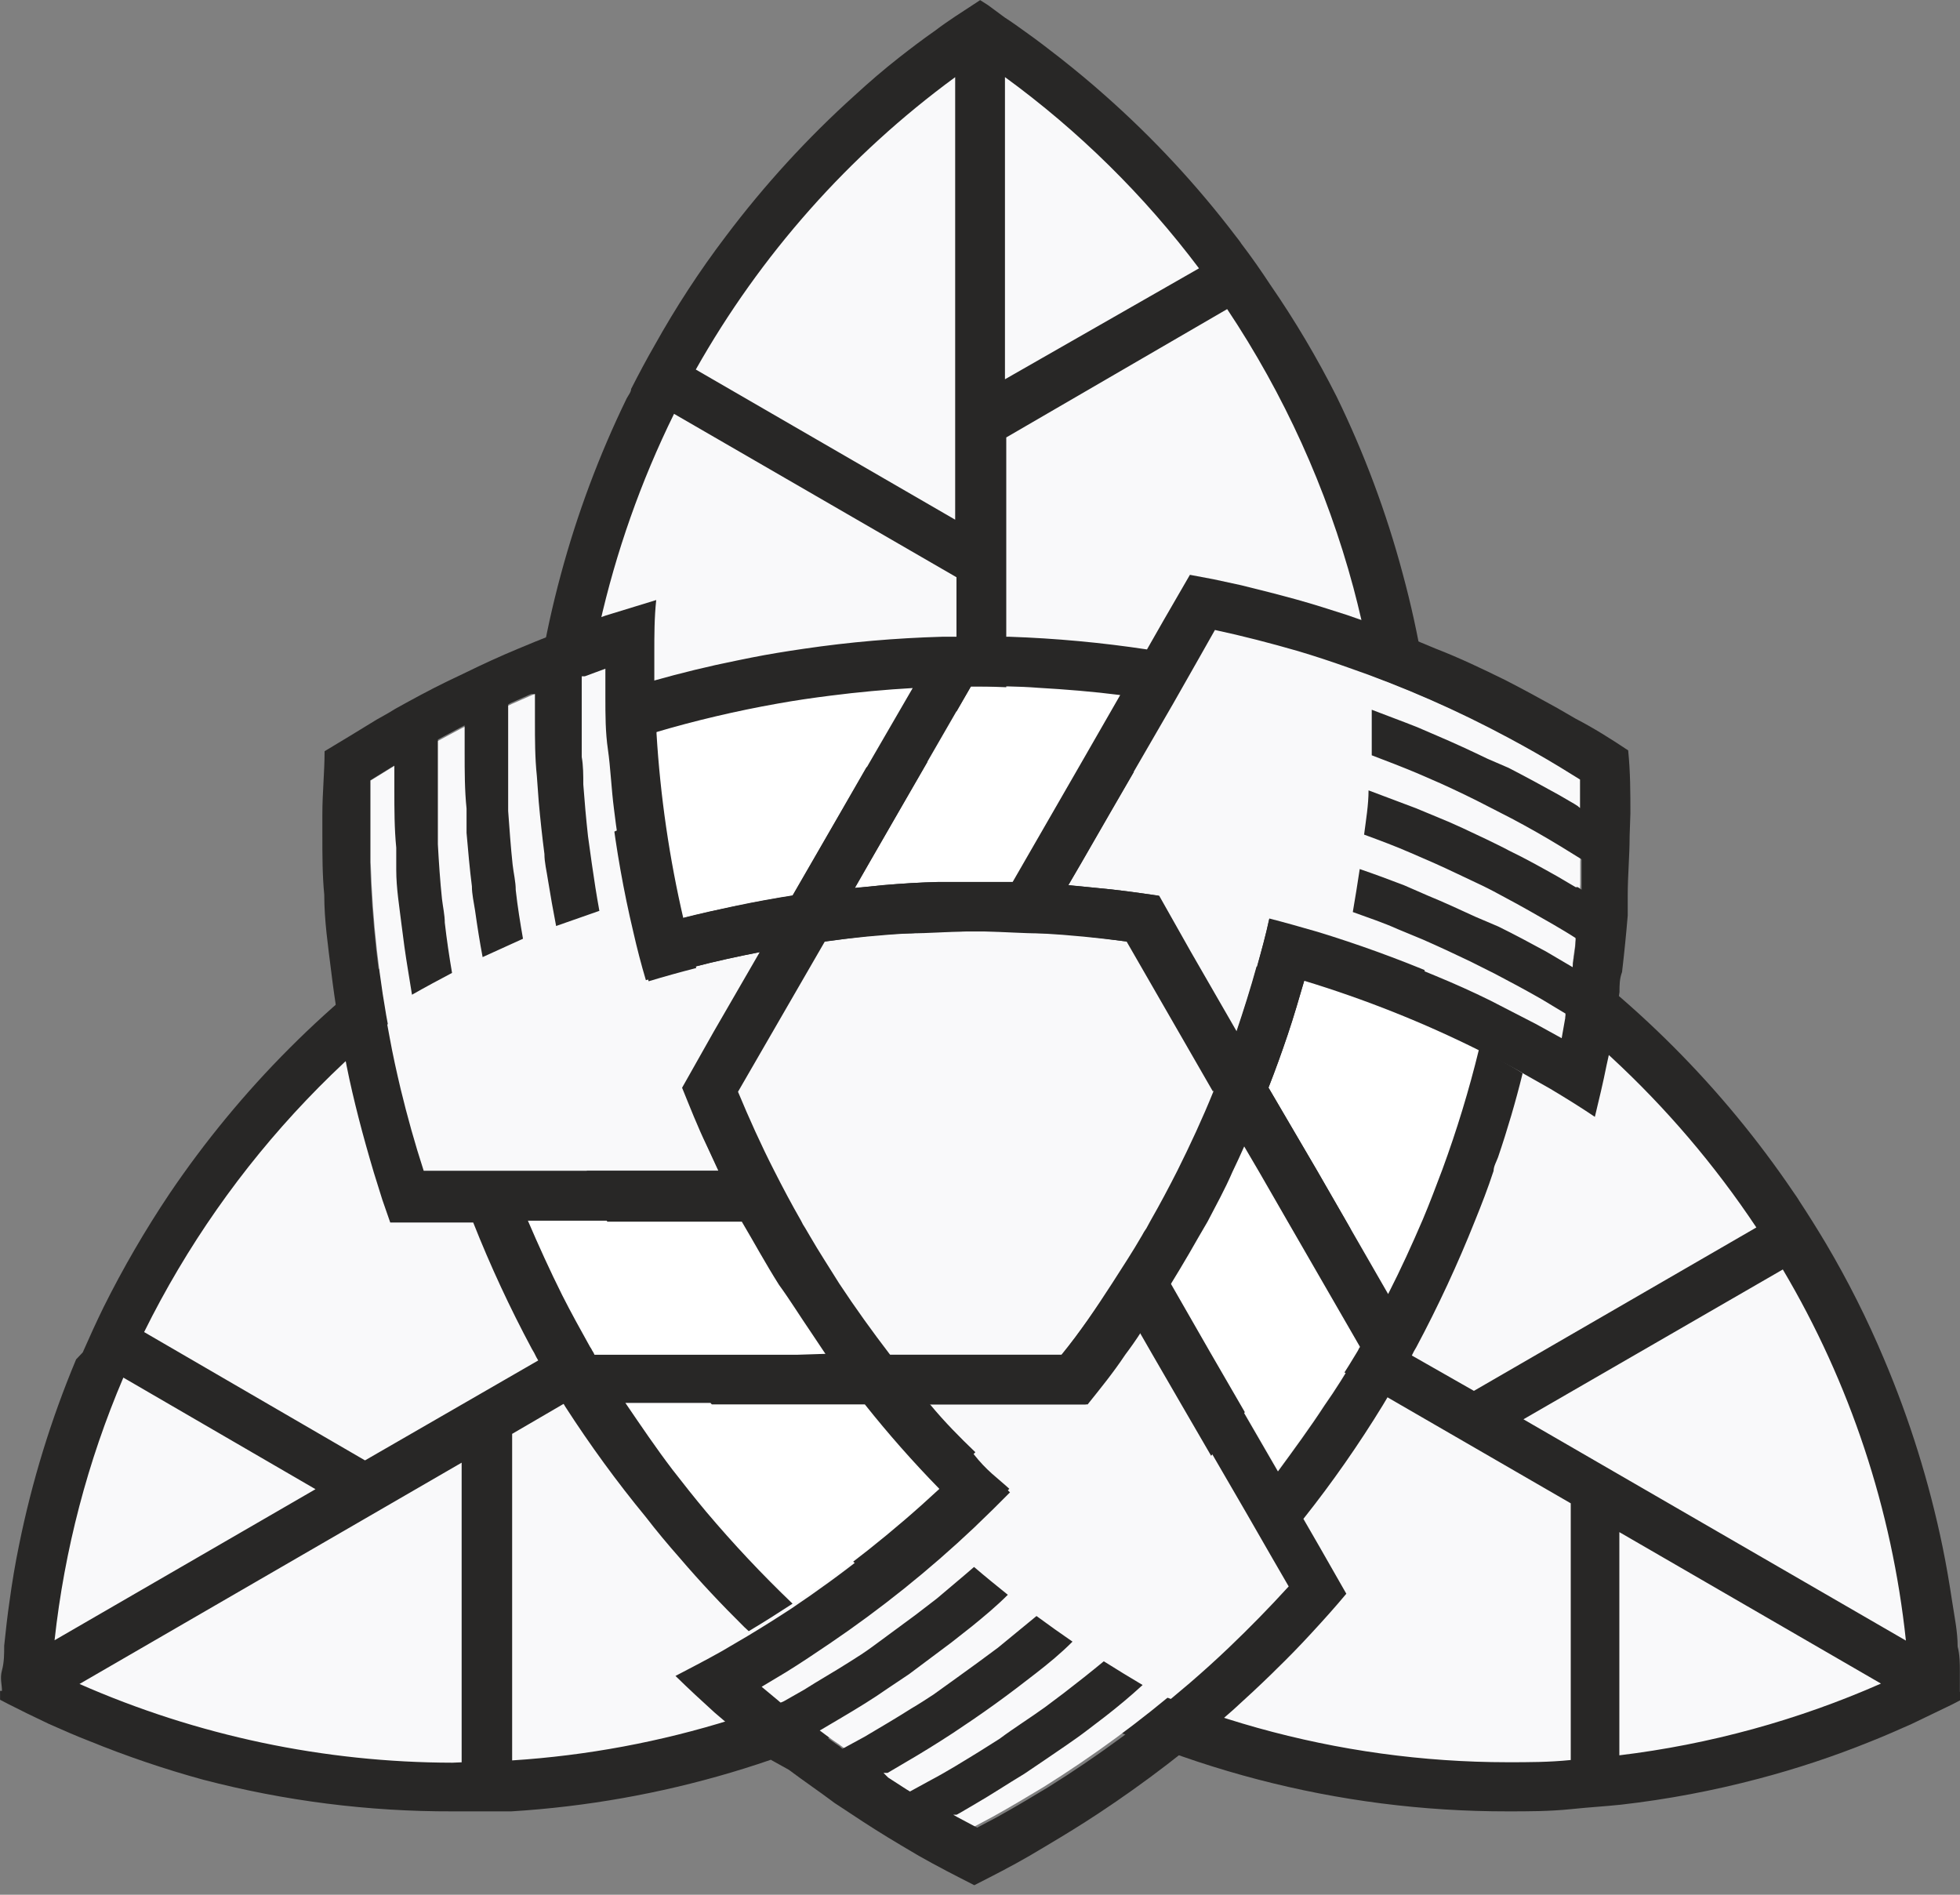 <svg fill="none" height="29" viewBox="0 0 30 29" width="30" xmlns="http://www.w3.org/2000/svg"><rect x="0" y="0" width="30" height="29" fill="#808080" stroke="none"/><path d="m29.998 25.893c0-.106 0-.208 0-.314 0-.106 0-.252-.034-.377 0-.227-.048-.455-.082-.677-.043-.285-.092-.576-.15-.856-.203-.982-.502-1.941-.893-2.864-.257-.612-.555-1.205-.893-1.776-.13-.218-.266-.435-.406-.648-.024-.044-.058-.087-.087-.131-1.083-1.599-2.458-2.978-4.052-4.064-.467-.314-.951-.604-1.449-.866.031-.564.031-1.129 0-1.693-.069-.963-.23-1.918-.483-2.85-.249-.932-.587-1.837-1.009-2.704-.3-.595-.64-1.169-1.019-1.718-.14-.213-.285-.421-.44-.624-.024-.039-.053-.073-.082-.111-.598-.787-1.273-1.513-2.014-2.167-.212-.189-.44-.377-.666-.556-.179-.14-.362-.281-.546-.411-.106-.077-.208-.15-.314-.218l-.256-.189-.121-.077-.111.073-.266.174c-.101.068-.208.14-.309.218-.188.131-.372.271-.551.411-.241.189-.459.377-.676.576-.728.655-1.391 1.38-1.98 2.163-.401.528-.764 1.085-1.087 1.664-.126.218-.246.445-.362.672 0 .048-.043.097-.068.145-.421.866-.759 1.77-1.009 2.7-.252.932-.414 1.886-.483 2.85-.034.564-.034 1.129 0 1.693-.499.262-.982.551-1.449.866-1.598 1.084-2.975 2.464-4.057 4.064-.373.557-.71 1.137-1.009 1.737-.111.227-.217.46-.319.692l-.101.106c-.384.917-.677 1.87-.874 2.845-.058.281-.106.566-.145.856-.034.227-.058.455-.082.682 0 .126 0 .252-.034.377-.034.126 0 .208 0 .314h-.029v.136l.121.063.28.14.343.165c.208.092.415.184.628.266.567.231 1.148.428 1.739.59 1.246.325 2.528.488 3.816.484h.14.758c2.29-.141 4.519-.803 6.515-1.935.222-.126.444-.261.662-.397.217.136.44.271.667.397 2.263 1.272 4.814 1.939 7.409 1.935.319 0 .633 0 .966-.034.333-.034.483-.039.763-.068.711-.081 1.414-.214 2.106-.397.585-.154 1.159-.344 1.719-.571.208-.082.415-.174.623-.266l.343-.165.28-.135.121-.063c.005-.039 0-.082 0-.131z" fill="#282726"/><path d="m10.254 20.538-2.415 1.408v4.998c2.29-.147 4.512-.844 6.477-2.032-1.624-1.168-3-2.648-4.047-4.354zm-1.449-7.562.372-.155c.909-.387 1.853-.682 2.821-.88.871-.175 1.754-.276 2.642-.3v-2.806l-4.323-2.501c-1.016 2.064-1.528 4.341-1.492 6.643zm1.845-7.32 3.97 2.298v-6.773c-1.626 1.192-2.979 2.718-3.97 4.475zm-.778 14.224c-.899-1.651-1.48-3.456-1.715-5.322 0-.121-.029-.247-.039-.372-2.554 1.418-4.616 3.581-5.912 6.202l3.381 1.964zm-7.984 1.205c-.547 1.281-.901 2.636-1.053 4.02l3.994-2.312zm5.178 5.888v-4.586l-5.849 3.387c1.8.792 3.743 1.202 5.709 1.205zm15.494-5.685 4.323-2.501c-1.274-1.914-2.986-3.497-4.994-4.615l-.043.382c-.121.987-.339 1.959-.652 2.903-.282.846-.637 1.665-1.062 2.448zm.758.435 5.854 3.387c-.213-2.007-.855-3.944-1.884-5.68zm-7.617 3.188c2.225 1.347 4.775 2.059 7.375 2.061.319 0 .633 0 .966-.034v-3.929l-4.274-2.472c-.638 1.059-1.405 2.034-2.284 2.903-.554.537-1.15 1.029-1.782 1.471zm9.085-1.461v3.416c1.381-.167 2.731-.537 4.004-1.098zm-9.404-22.27v4.625l2.97-1.698c-.84-1.117-1.841-2.104-2.97-2.927zm5.463 11.64.353.15c.026-1.342-.137-2.68-.483-3.977-.408-1.517-1.061-2.956-1.932-4.262l-3.381 1.964v4.944c.889.025 1.775.125 2.647.3.959.2 1.896.495 2.796.88zm-4.907 1.466c-.285 0-.575-.024-.865-.029h-.266c-.29 0-.575 0-.86.029-.449 0-.889.068-1.323.126l-1.328 2.298c.169.406.352.813.555 1.21.13.257.266.513.41.764.018.039.039.076.063.111l.068.116c.145.252.299.484.454.735.246.373.507.735.778 1.089h2.637c.271-.353.531-.716.773-1.089.159-.242.314-.484.459-.735.02-.039.042-.076.068-.111l.063-.116c.145-.252.28-.484.41-.764.198-.397.386-.803.551-1.21l-1.323-2.298c-.454-.058-.893-.102-1.323-.126z" fill="#f9f9fa"/><path d="m13.238 21.495h-3.666c.232.353.483.697.725 1.026.169.218.338.431.512.639.416.492.858.962 1.323 1.408.794-.533 1.545-1.128 2.246-1.78-.402-.411-.782-.842-1.14-1.292zm-.831-1.113c-.159-.232-.314-.484-.483-.716-.101-.16-.198-.324-.29-.484-.092-.16-.188-.329-.28-.484h-3.275c.164.382.338.764.526 1.142.135.266.28.527.425.789.013.018.024.038.034.058.014.019.025.041.034.063h3.555zm7.559-5.385c-.082.281-.164.561-.256.837-.092.276-.188.542-.295.813l.734 1.253.44.764.662 1.171c.193-.377.367-.76.531-1.142.106-.252.203-.484.299-.764.222-.608.409-1.228.56-1.858-.86-.432-1.755-.792-2.676-1.074zm-.256 3.687-.44-.784-.227-.387c-.058.131-.116.257-.179.387-.121.256-.251.513-.382.764-.092.165-.184.329-.28.484s-.193.329-.29.484l.613 1.069.44.76.594 1.026c.251-.329.483-.672.725-1.026.159-.247.319-.484.483-.76.013-.02.025-.041.034-.063l.039-.058zm-6.998-8.041c-.271.034-.541.073-.807.121-.637.113-1.268.262-1.889.445.059.958.197 1.91.415 2.845.285-.072.57-.135.85-.194.28-.058.57-.111.85-.155l.734-1.272.44-.764.662-1.142c-.444.029-.84.068-1.256.116zm3.178-.111c-.295 0-.594-.024-.894-.024h-.135l-1.116 1.935-.44.764-.222.387.44-.048c.285-.024.565-.039.85-.048h1.14l.613-1.064.44-.764.58-1.026c-.415-.053-.836-.087-1.256-.111z" fill="#fff"/><path d="m24.196 12.298c0-.121 0-.247 0-.368l-.314-.194c-.256-.155-.512-.3-.773-.44-.794-.427-1.621-.789-2.473-1.084-.245-.087-.496-.169-.753-.247-.42-.121-.845-.232-1.275-.324l-.241.426-.406.702-.966 1.669-.44.764-.203.348.425.039c.319.029.633.073.966.121l.483.856.705 1.224c.111-.329.217-.663.309-.997.068-.242.135-.484.188-.735.246.063.483.131.734.203.616.188 1.222.408 1.816.658.28.116.56.242.836.377l.696.358.396.218.058-.329c.043-.271.087-.542.116-.818 0-.111.029-.223.039-.334.029-.285.053-.571.068-.856v-.344c.015-.3.015-.615.01-.895zm-13.755 4.349.483-.856.705-1.219c-.343.068-.681.14-1.014.227-.246.063-.483.131-.729.203-.072-.242-.135-.484-.193-.74-.149-.627-.261-1.262-.338-1.901-.039-.3-.068-.605-.092-.905-.024-.3-.034-.532-.039-.798 0-.145 0-.29 0-.44l-.314.116c-.261.097-.512.198-.768.305l-.309.136c-.261.121-.517.242-.768.372l-.309.165c-.261.14-.517.285-.768.44l-.314.194v.353.9c.027.898.127 1.793.299 2.675.048.266.106.527.169.793.101.421.217.837.353 1.253h4.501c-.058-.131-.121-.257-.179-.387-.14-.29-.261-.6-.377-.885zm9.012 7.218-.406-.706-.966-1.664-.44-.76-.203-.353c-.077.121-.159.237-.246.353-.183.256-.377.513-.575.76h-2.415c.227.261.483.484.696.755s.362.363.551.537l-.261.261-.29.281c-.687.648-1.425 1.24-2.207 1.771-.222.15-.444.3-.671.44l-.372.223.256.213c.212.179.43.348.647.513.092.068.179.136.275.198.227.169.483.329.7.484l.285.184c.251.155.507.305.768.45l.309.165.309-.165c.261-.145.522-.3.778-.455.76-.475 1.484-1.007 2.164-1.592.208-.179.406-.358.604-.547.314-.3.618-.61.913-.934z" fill="#f9f9fa"/><g fill="#282726"><path d="m22.637 16.062c-.152.623-.339 1.237-.56 1.838-.097.256-.193.513-.299.764-.164.382-.338.764-.531 1.142l-.657-1.142-.44-.764-.734-1.253c.106-.271.203-.542.295-.813.092-.271.174-.556.256-.837-.246-.073-.483-.14-.734-.203-.092.334-.198.668-.309.997-.111.329-.227.615-.353.919-.164.406-.353.813-.551 1.21-.13.256-.266.513-.41.764l-.063.116c-.025.035-.048.072-.068.111-.145.252-.299.484-.459.735-.241.372-.483.735-.773 1.089h-2.637c.203.256.41.513.623.76h2.415c.198-.247.391-.484.575-.76.087-.116.169-.232.246-.353l.203.353.44.76.966 1.664.406.706.241.416c-.295.324-.599.634-.913.934-.198.189-.396.368-.604.547-.68.584-1.403 1.117-2.164 1.592-.256.155-.517.31-.778.455l-.309.164-.309-.164-.058-.034h.029.024l.053-.029.232-.136c.251-.145.483-.3.749-.46l.28-.189c.232-.16.483-.324.691-.484l.266-.203c.193-.15.386-.31.575-.484-.196-.116-.394-.237-.594-.363-.2.165-.403.326-.609.484l-.29.218c-.227.164-.483.324-.696.484l-.314.198c-.246.15-.483.3-.749.44l-.309.169-.048-.029-.285-.184-.072-.072h.029.034l.28-.165c.241-.14.483-.29.72-.445l.309-.208c.227-.155.454-.319.671-.484l.29-.223c.193-.15.382-.305.56-.484-.183-.126-.367-.256-.551-.392l-.589.484-.314.232c-.217.16-.444.319-.671.484-.111.073-.222.145-.338.213-.237.15-.483.295-.72.435l-.338.184c-.015-.009-.028-.02-.039-.034-.097-.063-.184-.131-.275-.198l-.048-.039.352-.208c.237-.14.483-.29.696-.44l.333-.223.647-.484.314-.247c.184-.15.372-.305.551-.484-.174-.14-.348-.281-.517-.426-.183.16-.377.319-.57.484l-.328.252c-.217.16-.435.319-.657.484-.111.082-.232.16-.348.232-.227.145-.483.29-.696.426l-.357.203-.039-.034-.256-.213.372-.223c.227-.14.449-.29.671-.44.782-.53 1.52-1.122 2.207-1.771l.29-.281.261-.261c-.187-.174-.37-.353-.551-.537-.18.184-.364.363-.551.537-.7.652-1.451 1.247-2.246 1.78-.222.145-.444.285-.671.421l-.386.227c-.232.131-.483.261-.715.382.198.194.396.377.599.561l.232.198c.208.184.425.363.642.532l.261.145c.232.174.483.344.7.508l.251.165c.251.168.507.329.768.484l.271.16c.28.16.565.305.85.45.285-.145.57-.29.845-.45l.27-.16c.261-.155.522-.315.778-.484.728-.48 1.42-1.012 2.072-1.592.203-.184.401-.368.599-.561l.048-.048c.19-.184.373-.372.551-.566.183-.198.362-.397.531-.6l-.406-.711-.251-.435c.441-.555.847-1.137 1.217-1.742l.072-.121.188-.319.183-.319c.02-.043.042-.085.068-.126.335-.628.635-1.274.898-1.935.102-.252.193-.484.285-.764 0-.068.043-.14.068-.208.145-.426.271-.856.377-1.287-.208-.131-.44-.252-.671-.368zm-3.077 6.459-.594-1.026-.44-.76-.613-1.069c.097-.16.198-.324.29-.484.092-.16.188-.329.28-.484.13-.252.261-.484.382-.764.063-.131.121-.256.179-.387l.227.387.44.764 1.116 1.935-.039.058c-.009.022-.021.043-.034.063-.15.256-.309.513-.483.76-.217.334-.469.677-.71 1.006z"/><path d="m24.955 12.453c0-.319 0-.634-.034-.968-.261-.174-.531-.344-.802-.484l-.285-.165c-.261-.145-.526-.29-.792-.426-.353-.174-.71-.344-1.072-.484-.444-.189-.898-.358-1.352-.513-.256-.082-.512-.165-.773-.237s-.565-.15-.845-.218l-.425-.092-.362-.068-.406.702-.251.44c-.696-.105-1.397-.17-2.101-.194h-1.038c-.708.02-1.415.081-2.115.184-.266.039-.536.082-.802.135l-.217.044c-.435.087-.869.194-1.299.315 0 .266 0 .527.034.789.621-.184 1.251-.332 1.889-.445.266-.048.536-.087.807-.121.415-.053.831-.092 1.256-.116l-.662 1.142-.44.764-.734 1.272c-.28.043-.565.097-.85.155-.285.058-.565.121-.85.194.058.247.126.484.193.74.333-.087.671-.16 1.014-.227.343-.068.642-.116.966-.16.435-.058.874-.102 1.323-.126.285 0 .57-.024.86-.029h.266c.29 0 .58 0 .865.029.444 0 .884.068 1.323.126l1.323 2.298c.126-.305.241-.61.352-.919l-.705-1.224-.483-.856c-.314-.048-.628-.092-.966-.121l-.415-.043.203-.348.44-.764.966-1.669.396-.697.241-.426c.43.092.855.203 1.275.324.258.077.509.16.753.247.852.294 1.679.657 2.473 1.084.261.14.517.285.773.44l.314.194v.368.068l-.034-.029-.053-.034-.232-.135c-.251-.14-.512-.281-.773-.416l-.324-.14c-.251-.121-.512-.242-.773-.353l-.304-.131c-.232-.092-.483-.184-.695-.266v.697c.241.092.483.184.72.285l.333.145c.256.116.507.237.758.368l.329.169c.256.135.512.281.758.431l.314.194v.053.344.068l-.058-.039h-.034l-.28-.165c-.241-.135-.483-.271-.744-.397-.106-.058-.222-.111-.338-.169-.246-.116-.483-.232-.749-.339l-.338-.14-.72-.271c0 .223-.039.45-.068.677.237.087.483.179.705.276l.357.155c.251.111.483.227.744.348.121.058.237.121.353.184.246.131.483.266.734.411.116.068.232.136.343.208.002.018.002.035 0 .053 0 .111-.024.223-.039.334.002.021.002.042 0 .063l-.411-.242c-.241-.131-.483-.261-.729-.382l-.352-.15c-.241-.111-.483-.223-.729-.324l-.367-.16c-.227-.087-.449-.169-.676-.247-.034.223-.068.44-.106.658.227.082.483.169.686.261l.386.16c.241.106.483.218.724.334l.377.189c.241.126.483.256.72.392l.362.218v.048l-.058.329-.396-.218-.695-.358c-.275-.136-.555-.261-.836-.377-.594-.25-1.2-.47-1.816-.658-.241-.072-.483-.14-.734-.203-.053.247-.121.484-.188.735.246.063.483.131.734.203.918.28 1.812.635 2.671 1.064.232.116.483.237.691.363l.401.227c.227.136.454.276.676.426.063-.261.126-.522.179-.789.024-.102.043-.198.063-.3.048-.276.097-.547.135-.822 0-.102 0-.203.039-.305.034-.29.063-.576.087-.866 0-.102 0-.208 0-.31 0-.3.029-.6.029-.905zm-8.404-.779-.44.764-.613 1.064h-1.14c-.285 0-.565.024-.85.048l-.425.039.222-.387.44-.764 1.116-1.935h.135c.299 0 .599 0 .894.024.42.024.84.058 1.256.111z"/><path d="m14.233 21.495c-.212-.247-.42-.484-.623-.76-.271-.353-.531-.716-.778-1.089-.155-.242-.309-.484-.454-.735l-.068-.116c-.024-.035-.045-.073-.063-.111-.145-.252-.28-.484-.411-.764-.203-.397-.386-.803-.555-1.21l1.328-2.298c-.322.042-.644.095-.966.16l-.705 1.219-.483.856c.116.3.237.595.367.885.058.131.121.257.179.387h-4.516c-.135-.416-.251-.832-.353-1.253-.063-.266-.121-.527-.169-.793-.172-.882-.272-1.777-.299-2.675 0-.3 0-.6 0-.9 0-.116 0-.237 0-.353l.314-.194.058-.034v.063.063.252c0 .29 0 .585.029.88v.339c0 .281.048.566.082.847l.043.329c.034.247.077.484.116.735.203-.116.411-.227.613-.334-.043-.252-.082-.513-.111-.769 0-.116-.029-.242-.043-.363-.029-.276-.048-.561-.063-.837 0-.126 0-.252 0-.373 0-.29 0-.585 0-.871 0-.121 0-.237 0-.358l.043-.024.309-.165.058-.029c-.002.013-.002.026 0 .039v.382c0 .285 0 .571.029.852v.372c.024.276.048.551.082.818 0 .121.029.242.048.368.034.242.072.484.116.716l.618-.281c-.043-.247-.082-.484-.111-.745 0-.131-.034-.261-.048-.392-.029-.271-.048-.547-.068-.818 0-.131 0-.266 0-.397 0-.281 0-.566 0-.847 0-.126 0-.256 0-.387l.043-.024.309-.136h.058v.019.411c0 .271 0 .547.029.823l.029.397c.024.266.053.537.087.798 0 .131.034.261.053.392.039.242.082.484.126.711l.662-.232c-.043-.237-.082-.484-.116-.726l-.058-.416c-.029-.266-.053-.532-.072-.793 0-.14 0-.285-.024-.421 0-.271 0-.547 0-.818v-.416h.048l.314-.116v.44c0 .266 0 .532.039.798s.053.605.092.905c.077.64.19 1.274.338 1.901.058.252.121.484.193.74.241-.073.483-.14.729-.203-.068-.247-.135-.484-.193-.74-.218-.935-.357-1.887-.415-2.845 0-.261-.029-.522-.034-.789v-.45c0-.271 0-.537.029-.808l-.773.237-.29.102c-.261.092-.522.189-.782.295l-.28.116c-.266.111-.531.232-.787.358l-.285.136c-.27.131-.536.276-.797.421-.092.058-.188.111-.285.165-.27.165-.536.329-.797.484 0 .319-.034.639-.034.968v.319c0 .305 0 .61.029.91 0 .392.058.784.106 1.171.058.484.14.968.237 1.451.053.266.116.532.184.798.068.266.15.556.232.832l.13.416.121.348h1.27c.262.662.562 1.308.898 1.935.025.04.048.082.068.126l.184.319c.058.106.126.213.188.319l.072.121c.378.586.789 1.15 1.232 1.688.164.213.338.421.517.624.314.368.647.721.99 1.06l.068.063c.227-.135.449-.276.671-.421-.466-.446-.907-.915-1.323-1.408-.174-.208-.343-.421-.512-.639-.251-.329-.483-.672-.724-1.026h3.666c.358.45.738.881 1.14 1.292.19-.174.373-.353.551-.537-.237-.227-.469-.46-.696-.735zm-2.024-.76h-3.11c-.008-.022-.02-.044-.034-.063-.009-.02-.021-.04-.034-.058-.145-.261-.29-.522-.425-.789-.188-.377-.362-.76-.526-1.142h3.294c.092.165.183.329.28.484s.188.329.29.484c.15.242.304.484.483.716l.246.353z"/></g></svg>